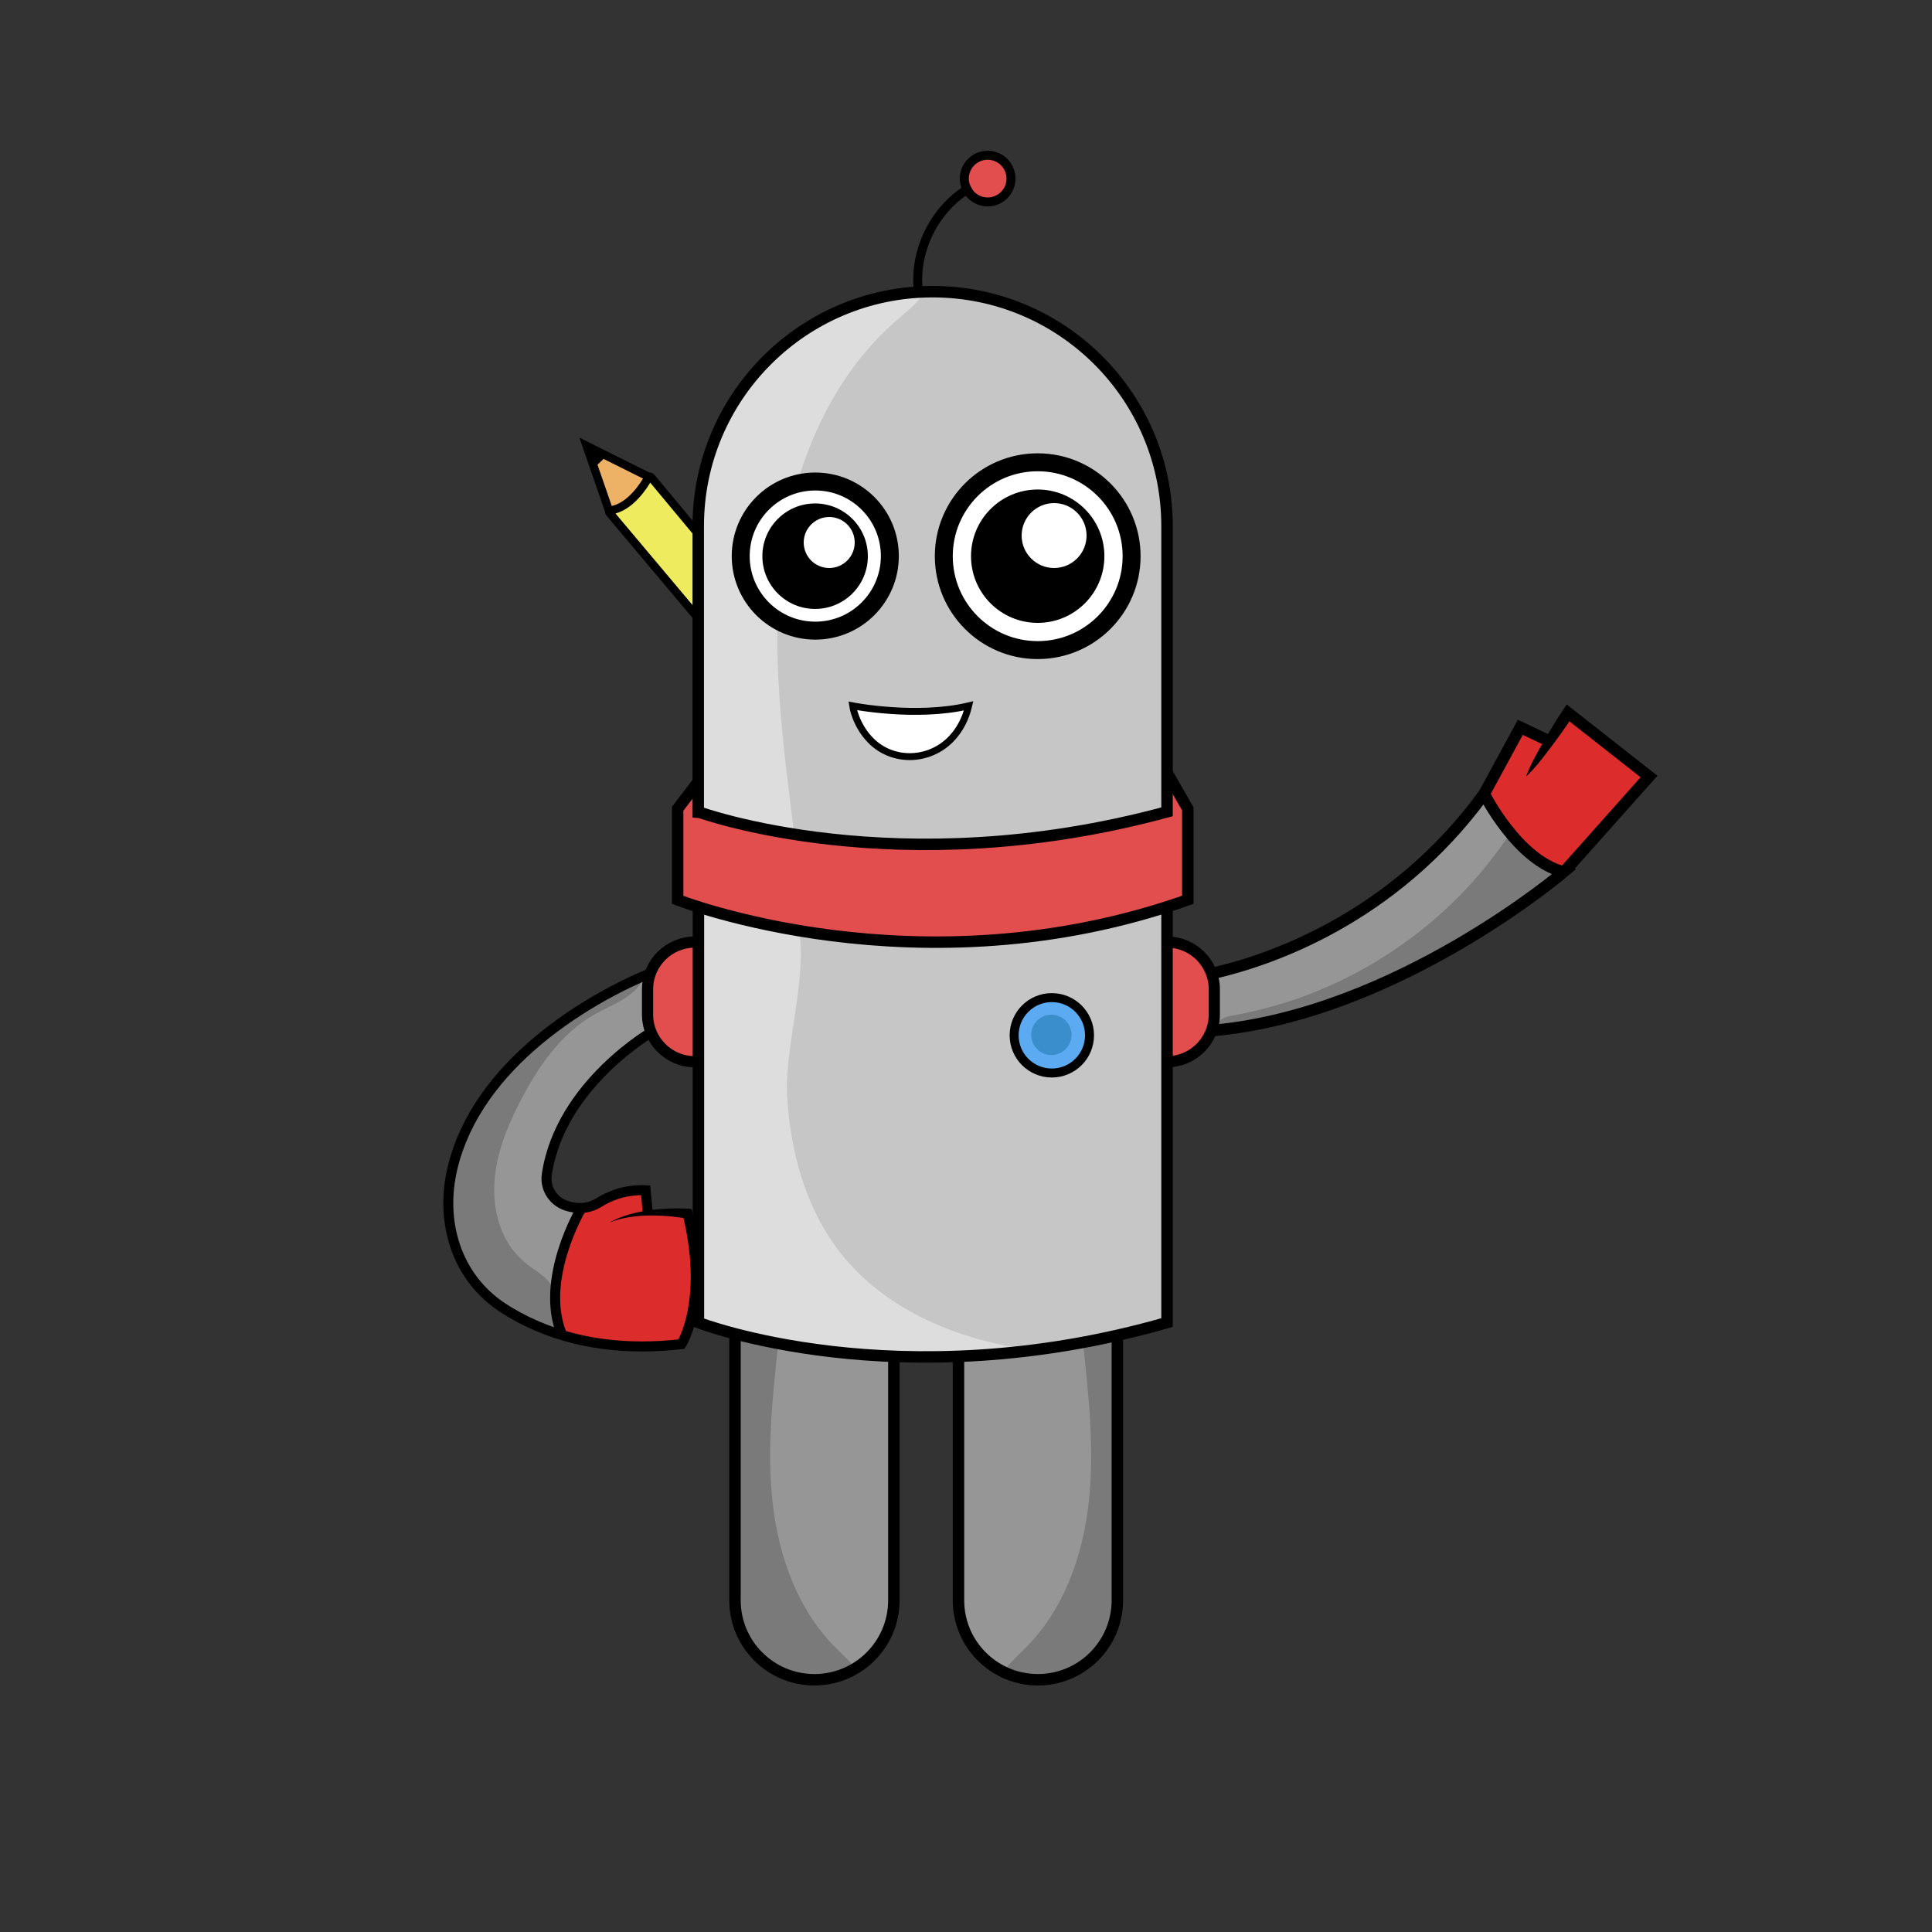 <?xml version="1.0" encoding="utf-8"?>
<!-- Generator: Adobe Illustrator 23.0.1, SVG Export Plug-In . SVG Version: 6.00 Build 0)  -->
<svg version="1.1" xmlns="http://www.w3.org/2000/svg" xmlns:xlink="http://www.w3.org/1999/xlink" x="0px" y="0px"
	 viewBox="0 0 2500 2500" style="enable-background:new 0 0 2500 2500;" xml:space="preserve">
<rect x="0" y="0" width="2500" height="2500" fill="#333333" stroke="none"/>
<style type="text/css">
	.st0{fill:#EFEB5E;}
	.st1{fill:#F277C9;}
	.st2{fill:#EDB266;}
	.st3{fill:none;stroke:#000000;stroke-width:10.691;stroke-miterlimit:10;}
	.st4{fill:#969696;}
	.st5{fill:#C6C6C6;}
	.st6{fill:#DDDDDD;}
	.st7{fill:#E24D4D;}
	.st8{fill:#FFFFFF;}
	.st9{fill:#5CABF2;}
	.st10{fill:#3B8ECC;}
	.st11{fill:#DD2C2C;}
	.st12{fill:#7A7A7A;}
	.st13{fill:none;stroke:#000000;stroke-width:23.229;stroke-miterlimit:10;}
	.st14{fill:none;stroke:#000000;stroke-width:8.934;stroke-miterlimit:10;}
	.st15{fill:none;stroke:#000000;stroke-width:14.972;stroke-miterlimit:10;}
	.st16{fill:none;stroke:#000000;stroke-width:12.958;stroke-miterlimit:10;}
	.st17{fill:none;stroke:#000000;stroke-width:14.82;stroke-miterlimit:10;}
	.st18{fill:none;stroke:#000000;stroke-width:14.449;stroke-miterlimit:10;}
	.st19{fill:none;stroke:#000000;stroke-width:11.614;stroke-miterlimit:10;}
</style>
<g id="Layer_4">
	<g>
		<g>
			<path class="st0" d="M961.1,760.13L842.52,617.54c-0.94-1.13-2.72-0.97-3.43,0.32c-5.1,9.24-23.44,39.06-49.22,42.54
				c-1.49,0.2-2.18,1.95-1.21,3.1l120.22,142.95C908.88,806.46,948.94,803.56,961.1,760.13z"/>
			<path class="st1" d="M962.38,760.57l7.6,9.14c11.59,13.94,10.98,34.65-1.99,47.32c-0.23,0.22-0.46,0.44-0.69,0.66
				c-14.65,13.84-38.02,12.25-50.99-3.17l-7.05-8.38l18.53-1.96l18.1-11.03l11.78-14.78L962.38,760.57z"/>
			<polygon class="st2" points="788.3,661.47 759.03,576.87 839.75,617.14 824.42,638.86 803.6,656.85 			"/>
			<polygon points="786.02,588.81 767.42,606.66 758.42,575.49 			"/>
		</g>
		<g>
			<path class="st3" d="M961.1,760.13L842.52,617.54c-0.94-1.13-2.72-0.97-3.43,0.32c-5.1,9.24-23.44,39.06-49.22,42.54
				c-1.49,0.2-2.18,1.95-1.21,3.1l120.22,142.95C908.88,806.46,948.94,803.56,961.1,760.13z"/>
			<path class="st3" d="M909.26,806.13l7.05,8.38c12.97,15.43,36.34,17.01,50.99,3.17c0.23-0.22,0.46-0.44,0.69-0.66
				c12.97-12.66,13.58-33.38,1.99-47.32l-7.6-9.14"/>
			<polyline class="st3" points="839.75,617.14 759.03,576.87 788.3,661.47 			"/>
			<polygon points="786.02,588.81 767.42,606.66 758.42,575.49 			"/>
		</g>
	</g>
</g>
<g id="Layer_3">
	<path class="st4" d="M2023.43,1128.32c0,0-215.02,183.07-452.44,204.98l-0.01-5.64l-0.17-68.56
		c69.87-16.02,231.2-69.09,349.69-231.85c0,0,13.05,26.12,34.81,52.08C1973.02,1100.51,1996.53,1121.59,2023.43,1128.32z"/>
	<path class="st4" d="M881.74,1739.28c-63.75,7.34-116.12,0.55-158.36-12.85c-28.34-8.97-52.13-20.91-71.73-33.53
		c-60.45-38.91-82.36-110.16-66.74-179c34.08-150.22,204.42-232.1,244.88-249.62c5.53-2.38,8.63-3.58,8.63-3.58l7.48,73.12
		c0,0-120.94,68.49-138.35,186.1c-2.82,19.04,9.86,36.98,29.12,41.36l3.29,0.74c12.06,2.74,24.73,0.58,35.1-5.99
		c12.44-7.89,33-17.02,60.42-15.91l2.78,29.49l23.66-0.87c16.34,0.15,27.85,1.74,27.85,1.74
		C917.49,1684.29,881.74,1739.28,881.74,1739.28z"/>
	<path class="st5" d="M1510.13,1173.61v537.77c-60.94,17.5-119.12,28.9-173.61,35.76c-257.26,32.43-432.76-35.76-432.76-35.76
		v-537.77H1510.13z"/>
	<path class="st6" d="M1336.52,1747.15c-257.26,32.43-432.76-35.76-432.76-35.76v-537.77h121.46c29.74,63.29-10.67,172.3-6.7,243.83
		c4.02,72.38,23.77,145.76,68.35,202.94C1145.74,1695.91,1241.29,1734.71,1336.52,1747.15z"/>
	<path class="st4" d="M1156.65,1755.89v314.92c0,37.39-19.95,70.1-49.8,88.1c-15.47,9.33-33.6,14.69-52.98,14.69
		c-28.39,0-54.08-11.5-72.68-30.1c-18.61-18.61-30.1-44.3-30.1-72.68v-344.94l54.51,11.3l29.7,6.16L1156.65,1755.89z"/>
	<path class="st4" d="M1445.85,1727.73v343.09c0,56.77-46.02,102.79-102.79,102.79c-16,0-31.15-3.66-44.66-10.17
		c-10.44-5.05-19.91-11.81-28.03-19.93c-18.61-18.61-30.1-44.3-30.1-72.68v-315.75l113.4-10.45l49.74-9.12L1445.85,1727.73z"/>
	<path class="st7" d="M1510.13,999.84l26.89,46.75v117.75c-347.69,123.32-660.16,0-660.16,0v-117.75l26.66-34.97"/>
	<path class="st5" d="M1510.13,1050.49V680.74c0-167.51-135.79-303.3-303.3-303.3h0c-167.51,0-303.3,135.79-303.3,303.3v369.75
		C903.53,1050.49,1161.51,1145.26,1510.13,1050.49z"/>
	<path class="st5" d="M1510.13,680.73v369.76c-201.35,54.73-372.47,46.24-481.11,29.3c-79.45-12.39-125.49-29.3-125.49-29.3V680.73
		c0-83.75,33.95-159.58,88.84-214.46c52.59-52.59,124.41-85.97,204.02-88.65c3.46-0.13,6.96-0.19,10.45-0.19
		C1374.34,377.44,1510.13,513.23,1510.13,680.73z"/>
	<path class="st6" d="M1196.38,377.62c-7.39,12.83-20.59,23.65-32.3,33.51c-90.74,76.4-138.11,194.55-152.49,312.3
		c-14.37,117.76,0.85,236.88,16.04,354.53l1.38,1.84c-79.45-12.39-125.49-29.3-125.49-29.3V680.73
		c0-83.75,33.95-159.58,88.84-214.46C1044.95,413.68,1116.78,380.31,1196.38,377.62z"/>
	<circle class="st8" cx="1054.97" cy="719.56" r="96.49"/>
	<circle class="st8" cx="1342.78" cy="719.71" r="121.51"/>
	<circle cx="1342.78" cy="719.71" r="86.29"/>
	<circle cx="1054.75" cy="719.71" r="68.25"/>
	<path class="st8" d="M1253.44,913.38c-67.9,16.08-150.1,0-150.1,0s3.49,24.43,23.12,44.5c29.47,30.13,78.47,27.53,106.45-3.99
		C1241.71,943.97,1249.34,930.81,1253.44,913.38z"/>
	<circle class="st7" cx="1278.02" cy="231.1" r="27.87"/>
	<polygon class="st7" points="837.83,1279.87 837.83,1320.53 860.56,1358.52 903.53,1373.95 900.55,1214.83 859.07,1234 	"/>
	<polyline class="st7" points="1515.95,1373.95 1546.31,1364.66 1568.38,1339.11 1574.19,1290.33 1564.89,1243.87 1516.11,1216 
		1506.82,1234.58 1510.13,1363.33 	"/>
	<circle class="st9" cx="1360.48" cy="1339.11" r="48.78"/>
	<circle class="st10" cx="1360.48" cy="1339.11" r="26.11"/>
	<polygon class="st11" points="2023.66,1124.24 2134,1004.61 2029.47,922.15 2002.76,958.16 1966.75,940.73 1920.3,1026.68 
		1950.49,1081.27 1994.79,1113.95 	"/>
	<path class="st11" d="M755.88,1562.86c0,0-53.9,79.61-28.36,164.86l49.01,10.78l75.42,3.78l30.03-0.16l17.15-65.11l0.27-75.42
		l-9.29-32.52l-49.78,0.54l-9.92-29.58l-43.74,9.68L755.88,1562.86z"/>
	<path class="st12" d="M833.23,1264.31c-9.98,25.2-39.57,34.83-63.25,48c-43.05,23.95-72.53,66.48-95.4,110.12
		c-14.41,27.48-26.93,56.33-32.32,86.89c-5.39,30.55-3.23,63.11,10.62,90.88c7.77,15.54,19.2,28.72,33.21,38.94
		c9.8,7.15,20.98,13.04,27.13,24.01c5.38,9.56,5.87,21.2,6.98,31.85c1.09,10.48,2.14,20.95,3.18,31.44
		c-28.34-8.97-52.13-20.91-71.73-33.53c-60.45-38.91-82.36-110.16-66.74-179c34.08-150.22,204.42-232.1,244.88-249.62
		C830.93,1264.29,832.08,1264.3,833.23,1264.31z"/>
	<path class="st12" d="M2023.43,1128.32c0,0-215.02,183.07-452.44,204.98l-0.01-5.64c5.62-7.33,12.28-11.29,21.14-12.92
		c33.89-6.26,67.04-14.92,99.28-27.15c64.29-24.38,123.96-60.87,174.91-107.03c28.34-25.66,53.97-54.32,76.13-85.49
		c3.81-5.35,8.05-11.05,12.86-15.74C1973.02,1100.51,1996.53,1121.59,2023.43,1128.32z"/>
	<path class="st12" d="M1106.85,2158.91c-15.47,9.33-33.6,14.69-52.98,14.69c-28.39,0-54.08-11.5-72.68-30.1
		c-18.61-18.61-30.1-44.3-30.1-72.68v-344.94l54.51,11.3l1.17,4.18c-7.31,67.99-14.61,136.66-6.83,204.6
		c7.78,67.94,32.04,136.07,80.01,184.82C1088.96,2139.96,1099.02,2148.82,1106.85,2158.91z"/>
	<path class="st12" d="M1445.85,1727.73v343.09c0,56.77-46.02,102.79-102.79,102.79c-16,0-31.15-3.66-44.66-10.17
		c8.14-12.03,19.85-22.13,30.2-32.65c47.97-48.75,72.23-116.88,80.01-184.82c7.78-67.94,0.48-136.61-6.83-204.6l1.64-5.87
		L1445.85,1727.73z"/>
	<circle class="st8" cx="1364" cy="693" r="42"/>
	<circle class="st8" cx="1073" cy="702" r="33"/>
</g>
<g id="Layer_2">
	<circle class="st13" cx="1054.97" cy="719.56" r="96.49"/>
	<circle class="st13" cx="1342.78" cy="719.71" r="121.51"/>
	<path class="st14" d="M1253.44,913.38c-67.9,16.08-150.1,0-150.1,0s3.49,24.43,23.12,44.5c29.47,30.13,78.47,27.53,106.45-3.99
		C1241.71,943.97,1249.34,930.81,1253.44,913.38z"/>
	<path class="st15" d="M1570.81,1259.1c69.87-16.02,231.19-69.1,349.68-231.85c0,0,43.05,86.09,102.94,101.06
		c0,0-215.01,183.07-452.43,204.99"/>
	<polyline class="st15" points="1920.49,1027.25 1967.28,941.16 2002.84,958 	"/>
	<g>
		<path d="M1974.77,1004.79c1.41-3.99,3.05-7.83,4.77-11.62c1.71-3.79,3.54-7.51,5.43-11.18c1.9-3.67,3.86-7.3,5.91-10.87
			l6.08-10.76l6.21-10.67l6.36-10.58c4.3-7.01,8.66-13.98,13.27-20.78l4.56-6.73l6.31,4.96l104.81,82.35l6.26,4.92l-5.3,5.95
			l-106.68,119.78l-11.18-9.96l106.68-119.78l0.97,10.87l-104.81-82.35l10.88-1.77c-4.43,6.92-9.12,13.68-13.87,20.39l-7.21,10.01
			l-7.36,9.91l-7.49,9.83c-2.48,3.29-5.04,6.52-7.66,9.71c-2.63,3.19-5.32,6.34-8.13,9.4
			C1980.76,998.9,1977.87,1001.92,1974.77,1004.79z"/>
	</g>
	<g>
		<path d="M840.74,1266.76c-3.71,1.46-7.63,3.14-11.43,4.82c-3.82,1.69-7.63,3.44-11.41,5.24c-7.57,3.6-15.07,7.37-22.49,11.3
			c-14.83,7.87-29.33,16.36-43.43,25.46c-14.1,9.1-27.78,18.83-40.93,29.21c-13.15,10.37-25.76,21.42-37.61,33.19
			c-23.72,23.48-44.49,50-59.9,79.38c-3.83,7.35-7.34,14.85-10.48,22.51c-3.09,7.67-5.82,15.48-8.16,23.41l-1.67,5.96l-1.48,6.01
			c-0.52,2-0.91,4.01-1.34,6.02c-0.45,2-0.79,4.03-1.14,6.05c-1.39,8.09-2.26,16.26-2.58,24.45c-0.64,16.37,0.95,32.82,4.95,48.64
			c3.99,15.82,10.41,30.99,19.16,44.69c8.73,13.7,19.8,25.89,32.58,35.94c1.56,1.31,3.25,2.45,4.87,3.68
			c1.61,1.24,3.34,2.33,5.02,3.48c3.36,2.29,6.97,4.46,10.5,6.59c7.13,4.25,14.45,8.16,21.93,11.77c14.96,7.2,30.53,13.15,46.5,17.8
			c15.97,4.61,32.3,8.06,48.83,10.22c33.05,4.43,66.72,4.05,99.98,0.28l-4.69,2.91l0.5-0.85c0.19-0.32,0.38-0.69,0.58-1.04
			c0.38-0.72,0.76-1.44,1.13-2.19c0.74-1.48,1.43-3.03,2.1-4.58c1.34-3.12,2.53-6.33,3.64-9.58c2.16-6.53,3.92-13.25,5.29-20.06
			c1.38-6.81,2.37-13.73,3.07-20.68c0.7-6.95,1.09-13.96,1.16-20.97c0.1-3.51-0.02-7.02-0.04-10.53l-0.2-5.27
			c-0.06-1.76-0.14-3.51-0.27-5.27l-0.35-5.27c-0.13-1.76-0.32-3.51-0.48-5.26c-0.29-3.51-0.74-7.01-1.17-10.51
			c-1.78-14-4.43-27.91-7.78-41.67l5.41,4.88l0,0c-1.89-0.38-4.04-0.74-6.08-1.06c-2.07-0.33-4.16-0.61-6.25-0.89
			c-4.19-0.54-8.4-0.98-12.62-1.32c-8.45-0.7-16.94-0.97-25.43-0.79c-4.25,0.11-8.49,0.34-12.73,0.7
			c-4.24,0.38-8.46,0.92-12.67,1.61c-4.2,0.73-8.38,1.63-12.52,2.74c-4.12,1.15-8.2,2.52-12.19,4.16c3.76-2.12,7.66-4,11.67-5.69
			c4.02-1.64,8.13-3.08,12.3-4.36c4.18-1.23,8.41-2.32,12.68-3.26c4.27-0.91,8.58-1.69,12.91-2.35c8.66-1.27,17.4-2.09,26.16-2.47
			c4.38-0.19,8.78-0.29,13.18-0.28c2.2,0.01,4.41,0.04,6.62,0.11c2.24,0.07,4.37,0.15,6.76,0.32l0,0l4.36,0.59l1.05,4.3
			c3.46,14.18,6.2,28.56,8.05,43.09c0.44,3.64,0.91,7.27,1.22,10.92c0.16,1.83,0.36,3.65,0.5,5.48l0.37,5.49
			c0.14,1.83,0.22,3.66,0.29,5.5l0.21,5.51c0.03,3.68,0.15,7.35,0.04,11.03c-0.07,7.36-0.48,14.73-1.22,22.08
			c-0.73,7.35-1.79,14.69-3.26,21.97c-1.47,7.28-3.35,14.5-5.71,21.62c-1.21,3.55-2.52,7.08-4.02,10.57
			c-0.75,1.75-1.53,3.48-2.4,5.22c-0.42,0.87-0.88,1.73-1.34,2.61c-0.25,0.44-0.47,0.87-0.73,1.32c-0.27,0.47-0.48,0.84-0.88,1.46
			l-1.62,2.56l-3.07,0.35c-34.16,3.88-68.89,4.28-103.17-0.31c-17.13-2.24-34.11-5.82-50.74-10.63
			c-16.63-4.84-32.87-11.04-48.5-18.57c-7.81-3.77-15.47-7.86-22.92-12.3c-3.73-2.25-7.39-4.46-11.06-6.94
			c-1.82-1.24-3.69-2.43-5.44-3.77c-1.77-1.33-3.59-2.57-5.29-3.99c-13.9-10.92-25.98-24.22-35.48-39.14
			c-9.53-14.91-16.5-31.4-20.81-48.49c-4.32-17.09-6.02-34.78-5.34-52.31c0.34-8.77,1.27-17.51,2.76-26.15
			c0.38-2.16,0.74-4.32,1.22-6.46c0.45-2.14,0.87-4.3,1.42-6.4l1.57-6.34l1.77-6.29c2.47-8.35,5.34-16.58,8.6-24.65
			c3.31-8.05,6.99-15.93,11.01-23.63c16.16-30.8,37.78-58.34,62.26-82.57c12.23-12.15,25.2-23.51,38.7-34.16
			c13.49-10.66,27.51-20.62,41.93-29.93c14.42-9.31,29.24-17.98,44.39-26.02c7.58-4.02,15.24-7.88,23-11.56
			c3.88-1.84,7.79-3.63,11.72-5.38c3.97-1.75,7.84-3.42,12.03-5.07L840.74,1266.76z"/>
	</g>
	<path class="st16" d="M845.89,1333.84c0,0-120.94,68.48-138.35,186.1c-2.82,19.03,9.87,36.98,29.13,41.35l3.28,0.75
		c12.05,2.74,24.72,0.58,35.09-5.99c12.45-7.89,33.01-17.03,60.42-15.92l2.78,29.49"/>
	<path class="st16" d="M752.47,1563.13c0,0-55.52,93.12-24.96,164.59"/>
	<path class="st17" d="M1510.13,1050.49V680.74c0-167.51-135.79-303.3-303.3-303.3h0c-167.51,0-303.3,135.79-303.3,303.3v369.75
		C903.53,1050.49,1161.51,1145.26,1510.13,1050.49z"/>
	<path class="st17" d="M1510.13,999.84l26.89,46.75v117.75c-347.69,123.32-660.16,0-660.16,0v-117.75l26.66-34.97"/>
	<path class="st17" d="M903.75,1173.62v537.77c0,0,257.76,100.14,606.38,0v-537.77"/>
	<path class="st18" d="M1510.13,1219.05L1510.13,1219.05c33.8,0,61.19,27.4,61.19,61.19v32.45c0,33.8-27.4,61.19-61.19,61.19"/>
	<path class="st18" d="M899.12,1219.05L899.12,1219.05c-33.8,0-61.19,27.4-61.19,61.19v32.45c0,33.8,27.4,61.19,61.19,61.19"/>
	<path class="st17" d="M1156.65,1755.89v314.93c0,56.77-46.02,102.79-102.79,102.79h0c-56.77,0-102.79-46.02-102.79-102.79v-344.93"
		/>
	<path class="st17" d="M1445.85,1727.72v343.09c0,56.77-46.02,102.79-102.79,102.79h0c-56.77,0-102.79-46.02-102.79-102.79v-315.75"
		/>
	<circle class="st19" cx="1361.06" cy="1339.69" r="48.78"/>
	<path class="st19" d="M1189.06,381.83c-8.67-54.36,19.54-112.71,67.52-139.68"/>
	<circle class="st19" cx="1278.02" cy="231.1" r="30.2"/>
</g>
</svg>
